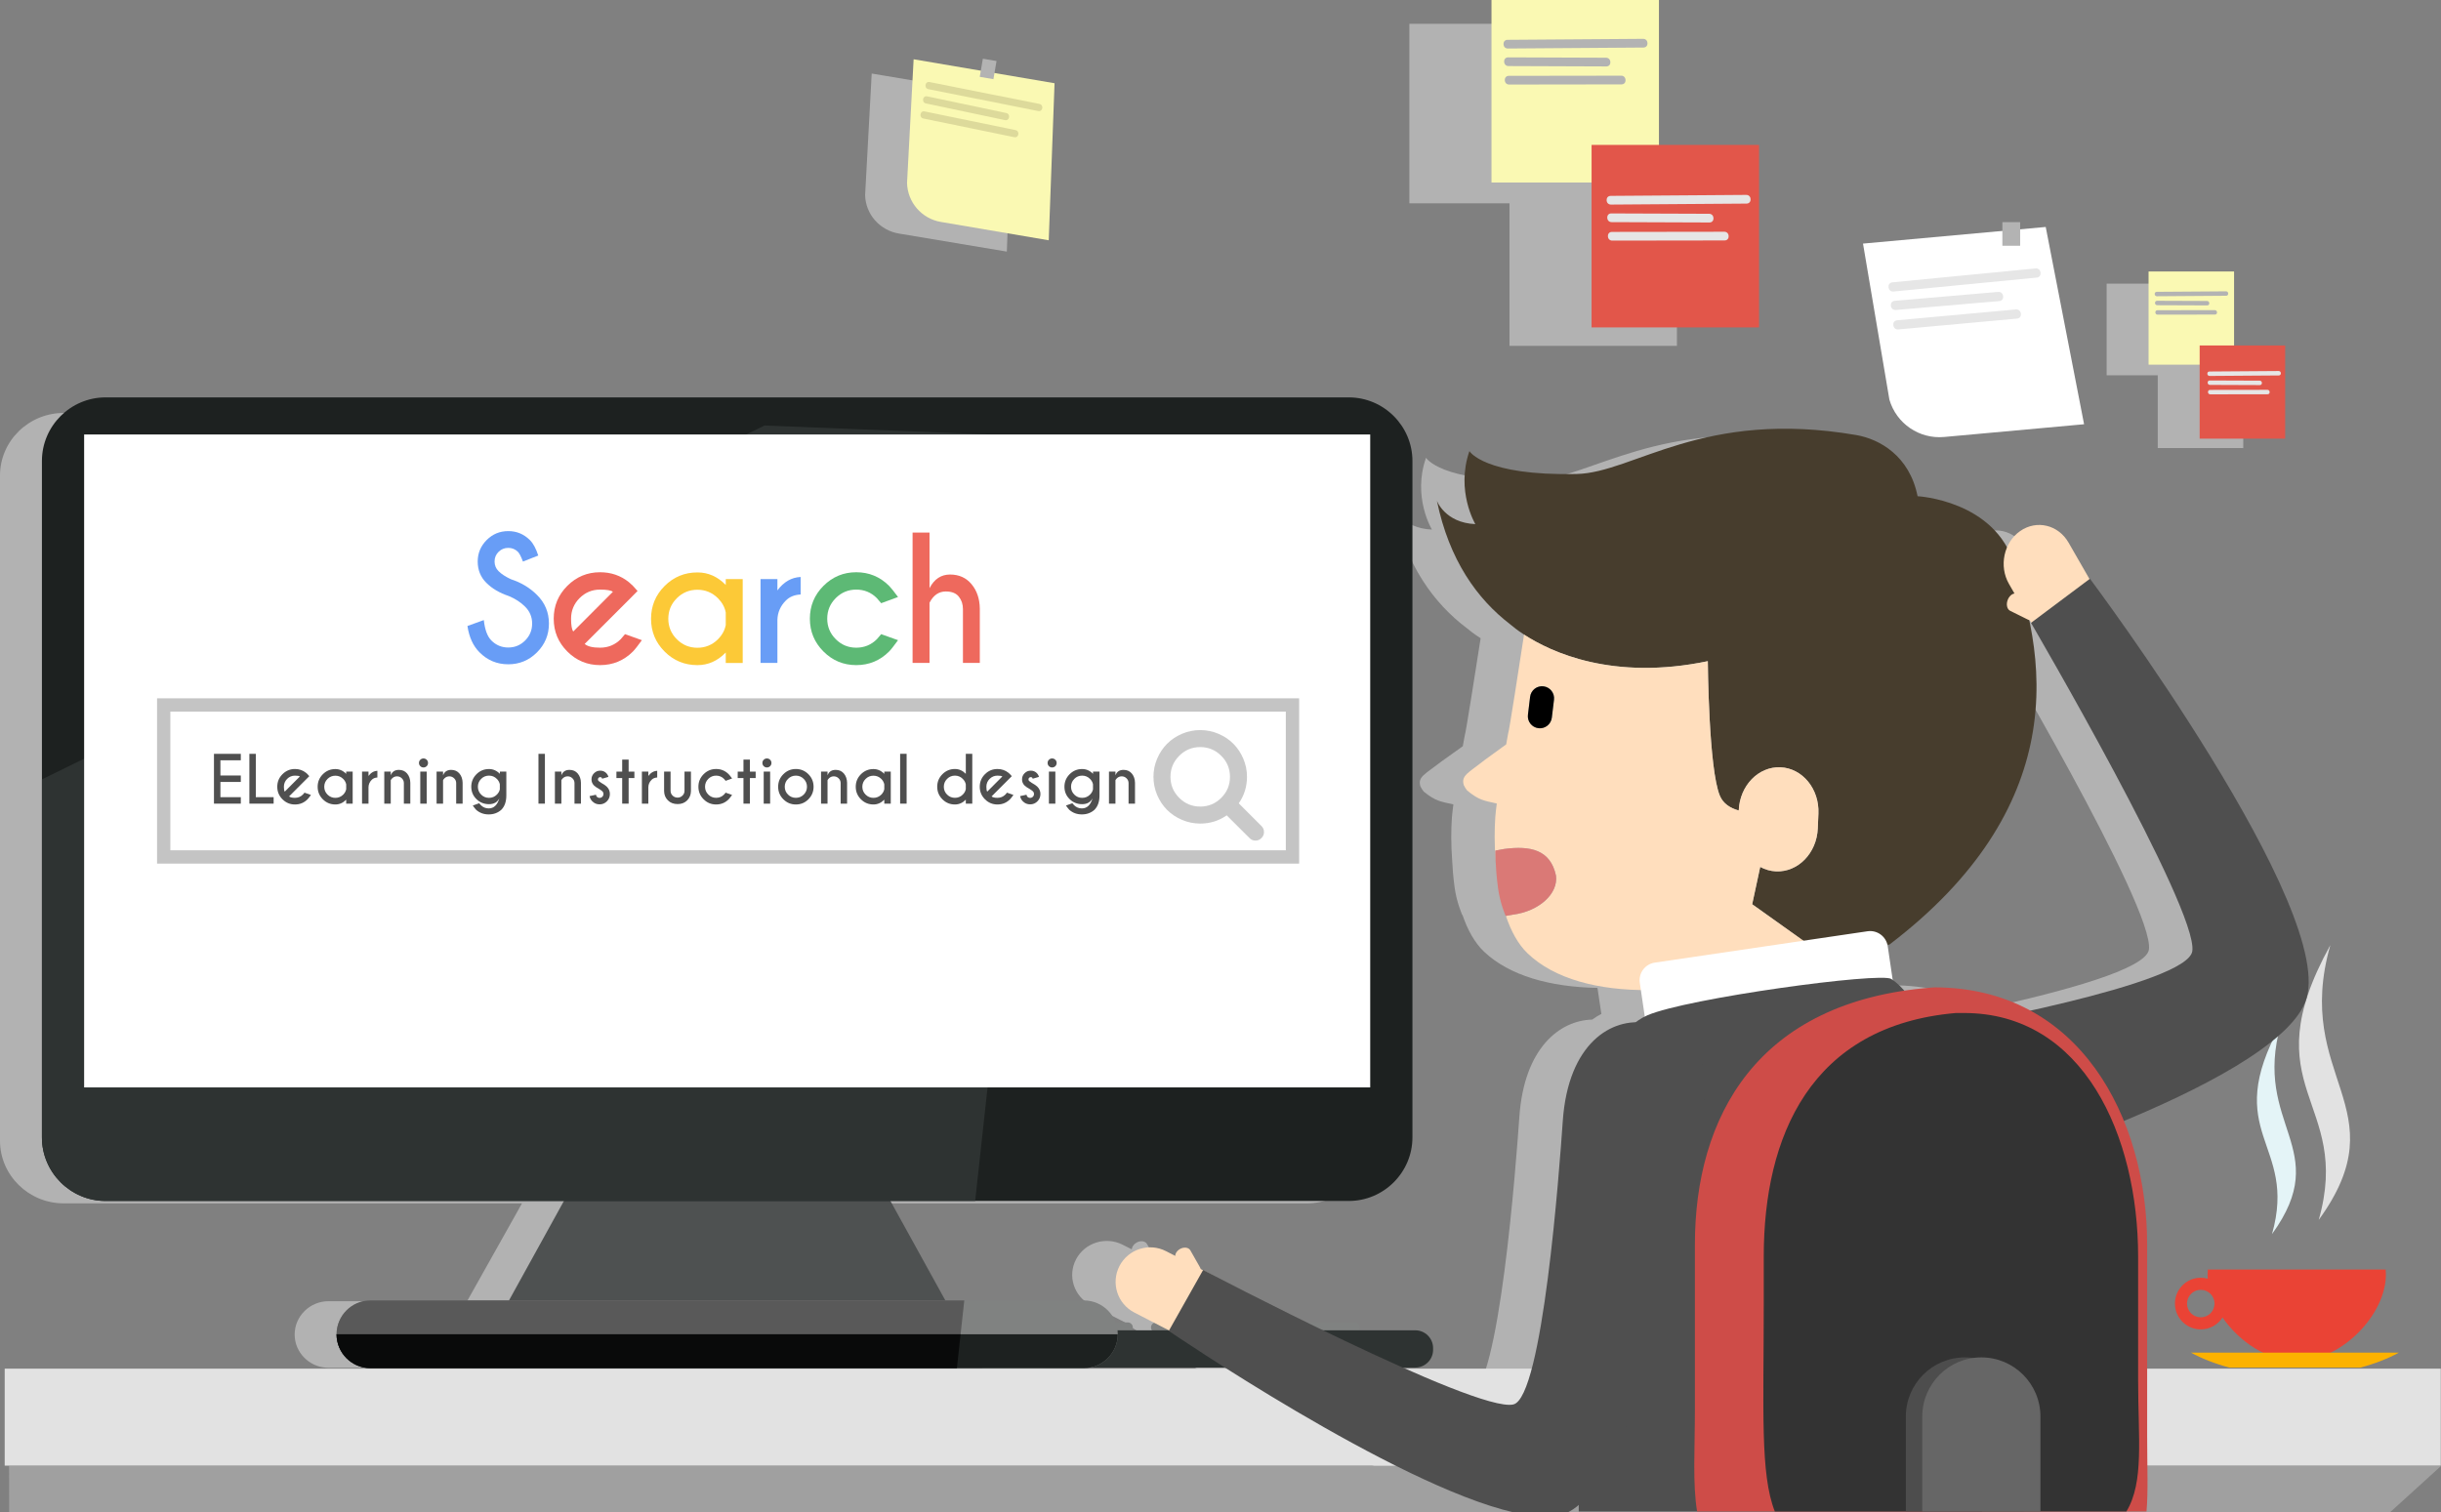 <?xml version="1.0" encoding="utf-8"?>
<!-- Generator: Adobe Illustrator 17.0.0, SVG Export Plug-In . SVG Version: 6.00 Build 0)  -->
<!DOCTYPE svg PUBLIC "-//W3C//DTD SVG 1.1//EN" "http://www.w3.org/Graphics/SVG/1.1/DTD/svg11.dtd">
<svg version="1.1" xmlns="http://www.w3.org/2000/svg" xmlns:xlink="http://www.w3.org/1999/xlink" x="0px" y="0px" width="550px"
	 height="340.863px" viewBox="0 0 550 340.863" enable-background="new 0 0 550 340.863" xml:space="preserve">
<rect x="0" y="0" width="550" height="340.863" fill="#808080" stroke="none"/>
<g id="Background">
</g>
<g id="Objects">
	<g>
		<polygon fill="#B2B2B2" points="493.93,80.331 493.93,63.929 474.664,63.929 474.664,84.586 486.178,84.586 486.178,100.988 
			505.443,100.988 505.443,80.331 		"/>
		<path fill="#B2B2B2" d="M461.023,131.54l-4.725-8.087c-2.307-3.947-7.181-5.095-10.887-2.565
			c-1.337,0.913-2.338,2.182-2.965,3.614c-5.979-10.601-20.159-11.329-20.159-11.329c-1.818-8.956-8.578-12.675-13.836-13.561
			c-34.54-5.822-50.139,8.36-62.971,8.635c-20.906,0.448-24.172-5.072-24.172-5.072c-3.123,8.86,1.332,16.184,1.332,16.184
			c-6.842-0.286-8.66-5.17-8.66-5.17c2.766,13.164,9.077,21.774,16.52,27.39c0.553,0.469,1.59,1.292,3.113,2.27
			c-0.855,5.496-3.397,21.755-3.585,21.941c0,0-0.172,0.935-0.432,2.394l-4.795,3.427c-3.806,2.967-5.373,3.436-4.772,5.598
			c0.043,0.157,0.63,1.09,0.757,1.194c2.691,2.188,3.773,2.243,6.687,2.894c-0.158,1.186-0.277,2.227-0.334,3.008
			c-0.185,2.548-0.22,5.976,0.065,9.662c0.063,1.466,0.211,3.572,0.551,6.081c0.454,3.358,1.718,6.177,1.718,6.177l0.054-0.009
			c1.129,3.314,2.712,6.257,4.894,8.311c5.69,5.356,14.8,7.939,25.515,8.128l0.88,5.869c-0.718,0.355-1.402,0.784-2.054,1.275
			c-7.359,0.182-15.334,6.424-16.419,21.874c-0.744,10.587-4.515,61.297-11.136,62.846c-8.414,1.969-69.901-29.81-69.901-29.81
			l-0.033,0.057l-0.543-0.276c-0.022-0.123-0.057-0.243-0.121-0.354l-2.176-3.765c-0.391-0.676-1.441-0.815-2.346-0.311
			c-0.655,0.366-1.048,0.968-1.07,1.529l-2.06-1.046c-3.822-1.94-8.523-0.469-10.501,3.286c-1.977,3.754-0.482,8.369,3.34,10.31
			l7.83,3.974l-0.059,0.104c0,0,73.172,49.171,90.33,40.005c0.685-0.366,1.364-0.841,2.037-1.411v1.435h26.671h2.713v0.001h14.8
			h46.715h32.506h4.526c0.398-4.393,0.148-9.879,0.148-16.712v-42.43c0-9.44-1.719-18.952-5.227-27.431
			c18.783-7.686,37.135-17.328,40.836-26.318c8.052-19.556-48.499-93.892-48.499-93.892L461.023,131.54z M484.187,214.025
			c-0.63,4.362-19.214,9.416-36.469,13.196c-6.112-3.275-13.32-5.163-21.663-5.163l-0.517,0.041
			c-2.158,0.162-4.234,0.396-6.241,0.691c-0.833-0.944-1.705-1.743-2.619-2.384l-1.118-7.46c-0.018-0.119-0.043-0.234-0.071-0.349
			l0.435-0.01c10.134-7.588,17.351-15.289,22.411-22.827c5.306-7.905,8.237-15.631,9.651-22.866
			c1.945-9.96,1.019-18.987-0.532-26.257c0.039,0.008,0.078,0.012,0.117,0.015l0.324,0.555l-0.056,0.041
			C447.839,141.249,485.535,204.694,484.187,214.025z"/>
		<path fill="#B2B2B2" d="M294.468,93.072H14.333C6.449,93.072,0,99.416,0,107.17v70.58v79.368c0,7.753,6.449,14.098,14.333,14.098
			h103.282l-12.378,22.056H74.017c-4.195,0-7.627,3.376-7.627,7.502c0,3.997,3.221,7.291,7.236,7.492
			c0.13,0.006,0.26,0.01,0.391,0.01h22.799h109.344h5.824h22.799c4.195,0,7.627-3.376,7.627-7.502h0
			c0-4.126-3.432-7.502-7.627-7.502h-26.956h-4.264l-12.378-22.056h19.091h84.192c7.883,0,14.333-6.344,14.333-14.098V107.17
			C308.8,99.416,302.351,93.072,294.468,93.072z"/>
		<g>
			<path fill-rule="evenodd" clip-rule="evenodd" fill="#EA4335" d="M495.872,290.703L495.872,290.703
				c-1.711,0-3.098,1.386-3.098,3.097c0,1.712,1.387,3.099,3.098,3.099l0,0v2.723l0,0c-3.215,0-5.821-2.607-5.821-5.822
				c0-3.215,2.606-5.821,5.821-5.821l0,0V290.703z M537.527,286.137c0.918,9.156-9.416,20.612-20.033,20.612
				c-6.531,0-12.956-4.337-16.72-9.807c-1.035,1.612-2.843,2.681-4.903,2.681V296.9c1.712,0,3.098-1.388,3.098-3.099
				c0-1.711-1.386-3.097-3.098-3.097v-2.723c0.543,0,1.069,0.075,1.567,0.215c-0.05-0.695-0.044-1.383,0.023-2.058H537.527z"/>
			<path fill-rule="evenodd" clip-rule="evenodd" fill="#FCB200" d="M493.656,304.861c2.493,1.359,5.419,2.502,8.662,3.368h29.529
				c3.244-0.866,6.169-2.009,8.662-3.368H493.656z"/>
			<path fill-rule="evenodd" clip-rule="evenodd" fill="#E2E2E2" d="M522.449,274.951c7.681-27.09-15.415-29.29,2.614-61.939
				C516.516,243.049,540.826,249.604,522.449,274.951z"/>
			<path fill-rule="evenodd" clip-rule="evenodd" fill="#E4F4F7" d="M511.923,278.145c5.867-20.69-11.774-22.371,1.996-47.307
				C507.391,253.779,525.958,258.786,511.923,278.145z"/>
		</g>
		<polygon fill-rule="evenodd" clip-rule="evenodd" fill="#A0A0A0" points="550,330.415 2.043,330.415 2.061,340.791 
			538.577,340.791 		"/>
		<rect x="1.059" y="308.47" fill-rule="evenodd" clip-rule="evenodd" fill="#E2E2E2" width="548.887" height="21.859"/>
		<g>
			<path fill="#B2B2B2" d="M215.03,17.001l-3.078-0.515l-0.452,2.615l-15.091-2.526l-1.483,27.399
				c0.101,4.308,3.292,7.94,7.611,8.663l24.318,4.07l1.309-34.817l-13.587-2.274L215.03,17.001z"/>
			<g>
				<path fill="#FAF9B3" d="M236.3,54.157l-24.318-4.138c-4.318-0.735-7.51-4.428-7.611-8.807l1.483-27.855l31.755,5.404
					L236.3,54.157z"/>
				<g>
					<g>
						<path fill="#FAF9B3" d="M209.034,19.993c7.17,1.22,14.34,2.44,21.51,3.66c1.892,0.322,2.702-2.569,0.798-2.893
							c-7.17-1.22-14.34-2.44-21.51-3.66C207.939,16.778,207.129,19.669,209.034,19.993L209.034,19.993z"/>
					</g>
				</g>
				<g>
					<path fill="#DDDA9B" d="M234.21,23.428c-8.256-1.646-16.512-3.292-24.768-4.938c-1.027-0.205-1.297,1.396-0.272,1.6
						c8.256,1.646,16.512,3.292,24.768,4.938C234.965,25.232,235.235,23.632,234.21,23.428z"/>
					<path fill="#DDDA9B" d="M208.621,23.315c5.945,1.253,11.89,2.505,17.835,3.758c1.025,0.216,1.294-1.385,0.272-1.6
						c-5.945-1.253-11.89-2.505-17.835-3.758C207.868,21.499,207.6,23.099,208.621,23.315z"/>
					<path fill="#DDDA9B" d="M228.817,29.322c-6.834-1.404-13.668-2.808-20.502-4.212c-1.026-0.211-1.295,1.39-0.272,1.6
						c6.834,1.404,13.668,2.808,20.502,4.212C229.571,31.132,229.84,29.532,228.817,29.322z"/>
				</g>
				
					<rect x="220.515" y="14.011" transform="matrix(0.168 -0.986 0.986 0.168 169.897 232.394)" fill="#B3B3B3" width="4.147" height="3.122"/>
			</g>
		</g>
		<g>
			<rect x="484.109" y="61.189" fill="#FAF9B3" width="19.265" height="21.002"/>
			<rect x="495.623" y="77.864" fill="#E2564A" width="19.265" height="21.002"/>
		</g>
		<g>
			<g>
				<path fill="#FFFFFF" d="M469.58,95.617l-31.527,2.871c-5.598,0.51-10.773-3.021-12.339-8.42l-5.946-35.166l41.168-3.749
					L469.58,95.617z"/>
			</g>
			<g>
				<path fill="#E6E6E6" d="M458.647,60.498c-10.753,1.046-21.506,2.091-32.259,3.137c-1.338,0.13-1.074,2.196,0.26,2.067
					c10.753-1.046,21.506-2.091,32.259-3.137C460.245,62.434,459.982,60.368,458.647,60.498z"/>
				<path fill="#E6E6E6" d="M427.172,69.866c7.768-0.67,15.536-1.34,23.304-2.01c1.34-0.116,1.075-2.182-0.26-2.066
					c-7.768,0.67-15.536,1.34-23.304,2.01C425.572,67.915,425.837,69.981,427.172,69.866z"/>
				<path fill="#E6E6E6" d="M454.212,69.741c-8.916,0.814-17.832,1.629-26.748,2.444c-1.339,0.122-1.075,2.188,0.26,2.066
					c8.916-0.815,17.832-1.629,26.749-2.444C455.811,71.685,455.547,69.619,454.212,69.741z"/>
			</g>
			<rect x="451.169" y="50.067" fill="#B3B3B3" width="4.006" height="5.323"/>
		</g>
		<g>
			<path fill="#B3B3B3" d="M501.555,65.658c-5.2,0.037-10.399,0.075-15.599,0.112c-0.647,0.005-0.61,1.006,0.036,1.002
				c5.2-0.037,10.399-0.075,15.599-0.112C502.238,66.656,502.201,65.654,501.555,65.658z"/>
			<path fill="#B3B3B3" d="M486.064,68.792c3.753,0.014,7.505,0.028,11.258,0.042c0.647,0.002,0.609-0.999-0.035-1.002
				c-3.753-0.014-7.505-0.028-11.258-0.042C485.381,67.787,485.419,68.789,486.064,68.792z"/>
			<path fill="#B3B3B3" d="M499.031,69.898c-4.309,0.006-8.618,0.012-12.927,0.018c-0.647,0.001-0.609,1.003,0.035,1.002
				c4.309-0.006,8.618-0.012,12.927-0.018C499.713,70.899,499.676,69.897,499.031,69.898z"/>
		</g>
		<g>
			<path fill="#E6E6E6" d="M513.417,83.618c-5.2,0.037-10.399,0.075-15.599,0.112c-0.647,0.005-0.61,1.006,0.036,1.002
				c5.2-0.037,10.399-0.075,15.599-0.112C514.099,84.615,514.062,83.613,513.417,83.618z"/>
			<path fill="#E6E6E6" d="M497.925,86.751c3.753,0.014,7.505,0.028,11.258,0.042c0.647,0.002,0.609-0.999-0.035-1.002
				c-3.753-0.014-7.505-0.028-11.258-0.042C497.243,85.747,497.281,86.749,497.925,86.751z"/>
			<path fill="#E6E6E6" d="M510.892,87.858c-4.309,0.006-8.618,0.012-12.927,0.018c-0.647,0.001-0.609,1.003,0.035,1.002
				c4.309-0.006,8.618-0.012,12.927-0.018C511.575,88.858,511.537,87.857,510.892,87.858z"/>
		</g>
		<polygon fill="#B2B2B2" points="355.293,37.49 355.293,5.365 317.56,5.365 317.56,45.825 340.112,45.825 340.112,77.95 
			377.844,77.95 377.844,37.49 		"/>
		<g>
			<rect x="336.06" y="0" fill="#FAF9B3" width="37.733" height="41.134"/>
			<rect x="358.611" y="32.66" fill="#E2564A" width="37.733" height="41.134"/>
		</g>
		<g>
			<path fill="#B3B3B3" d="M370.229,8.753c-10.184,0.073-20.368,0.147-30.552,0.22c-1.267,0.009-1.194,1.971,0.07,1.962
				c10.184-0.073,20.368-0.147,30.552-0.22C371.566,10.706,371.493,8.744,370.229,8.753z"/>
			<path fill="#B3B3B3" d="M339.887,14.89c7.35,0.027,14.699,0.054,22.049,0.081c1.268,0.005,1.193-1.957-0.07-1.962
				c-7.35-0.027-14.699-0.054-22.049-0.081C338.55,12.923,338.625,14.885,339.887,14.89z"/>
			<path fill="#B3B3B3" d="M365.285,17.057c-8.44,0.011-16.879,0.023-25.319,0.035c-1.267,0.002-1.194,1.964,0.07,1.962
				c8.44-0.012,16.879-0.023,25.319-0.035C366.622,19.017,366.548,17.055,365.285,17.057z"/>
		</g>
		<g>
			<path fill="#E6E6E6" d="M393.461,43.928c-10.184,0.073-20.368,0.147-30.552,0.22c-1.267,0.009-1.194,1.971,0.07,1.962
				c10.184-0.073,20.368-0.147,30.552-0.22C394.798,45.881,394.725,43.919,393.461,43.928z"/>
			<path fill="#E6E6E6" d="M363.12,50.065c7.35,0.027,14.699,0.054,22.049,0.081c1.268,0.005,1.193-1.957-0.07-1.962
				c-7.35-0.027-14.699-0.054-22.049-0.081C361.783,48.098,361.857,50.06,363.12,50.065z"/>
			<path fill="#E6E6E6" d="M388.517,52.232c-8.44,0.011-16.879,0.023-25.319,0.035c-1.267,0.002-1.194,1.964,0.07,1.962
				c8.44-0.012,16.879-0.023,25.319-0.035C389.854,54.193,389.78,52.231,388.517,52.232z"/>
		</g>
		<path fill-rule="evenodd" clip-rule="evenodd" fill="#2E3332" d="M436.262,301.477c7.404-2.966,12.361-4.01,14.005-4.01h12.133
			c1.645,0,2.978,1.795,2.978,4.01v5.246c0,2.214-1.333,4.01-2.978,4.01h-35.19c-1.645,0-2.978-1.795-2.978-4.01L436.262,301.477z"
			/>
		<g>
			<g>
				<path fill-rule="evenodd" clip-rule="evenodd" fill="#808281" d="M204.118,299.18c0,0.623-0.505,1.128-1.128,1.128h-10.692
					c-0.623,0-1.128-0.505-1.128-1.128l0,0c0-0.623,0.505-1.128,1.128-1.128h10.692C203.614,298.053,204.118,298.558,204.118,299.18
					L204.118,299.18z"/>
				<path fill-rule="evenodd" clip-rule="evenodd" fill="#808281" d="M221.161,299.18c0,0.623-0.505,1.128-1.128,1.128h-10.692
					c-0.623,0-1.128-0.505-1.128-1.128l0,0c0-0.623,0.505-1.128,1.128-1.128h10.692C220.656,298.053,221.161,298.558,221.161,299.18
					L221.161,299.18z"/>
				<path fill-rule="evenodd" clip-rule="evenodd" fill="#808281" d="M238.203,299.18c0,0.623-0.505,1.128-1.128,1.128h-10.692
					c-0.623,0-1.128-0.505-1.128-1.128l0,0c0-0.623,0.505-1.128,1.128-1.128h10.692C237.698,298.053,238.203,298.558,238.203,299.18
					L238.203,299.18z"/>
				<path fill-rule="evenodd" clip-rule="evenodd" fill="#808281" d="M255.245,299.18c0,0.623-0.505,1.128-1.128,1.128h-10.692
					c-0.623,0-1.128-0.505-1.128-1.128l0,0c0-0.623,0.505-1.128,1.128-1.128h10.692C254.741,298.053,255.245,298.558,255.245,299.18
					L255.245,299.18z"/>
				<path fill-rule="evenodd" clip-rule="evenodd" fill="#808281" d="M272.288,299.18c0,0.623-0.505,1.128-1.128,1.128h-10.692
					c-0.623,0-1.128-0.505-1.128-1.128l0,0c0-0.623,0.505-1.128,1.128-1.128h10.692C271.783,298.053,272.288,298.558,272.288,299.18
					L272.288,299.18z"/>
				<path fill-rule="evenodd" clip-rule="evenodd" fill="#808281" d="M289.33,299.18c0,0.623-0.505,1.128-1.128,1.128H277.51
					c-0.623,0-1.128-0.505-1.128-1.128l0,0c0-0.623,0.505-1.128,1.128-1.128h10.692C288.825,298.053,289.33,298.558,289.33,299.18
					L289.33,299.18z"/>
				<path fill-rule="evenodd" clip-rule="evenodd" fill="#808281" d="M306.372,299.18c0,0.623-0.505,1.128-1.128,1.128h-10.692
					c-0.623,0-1.128-0.505-1.128-1.128l0,0c0-0.623,0.505-1.128,1.128-1.128h10.692C305.868,298.053,306.372,298.558,306.372,299.18
					L306.372,299.18z"/>
			</g>
			<path fill-rule="evenodd" clip-rule="evenodd" fill="#2E3332" d="M322.902,304.219c0,2.214-1.795,4.01-4.01,4.01h-128.64
				c-2.214,0-4.01-1.795-4.01-4.01v-0.38c0-2.214,1.795-4.01,4.01-4.01h128.64c2.214,0,4.01,1.795,4.01,4.01V304.219z"/>
		</g>
		<g>
			<g>
				<path fill="#473D2D" d="M453.881,127.316c-4.317-14.568-21.815-15.479-21.815-15.479c-1.818-9.105-8.579-12.886-13.836-13.787
					c-34.54-5.919-50.139,8.499-62.971,8.779c-20.906,0.455-24.172-5.157-24.172-5.157c-3.123,9.007,1.332,16.454,1.332,16.454
					c-6.842-0.291-8.66-5.256-8.66-5.256c2.766,13.383,9.077,22.137,16.52,27.847c0.553,0.477,1.59,1.314,3.113,2.308
					c6.111,3.987,19.999,10.462,41.408,5.992c0,0,0.173,24.35,2.726,30.351c0.741,1.742,2.285,2.766,4.246,3.303l0.003-0.065
					c0.235-5.552,4.442-9.882,9.398-9.672c4.955,0.21,8.783,4.882,8.548,10.434l-0.142,3.351c-0.235,5.552-4.443,9.882-9.399,9.672
					c-1.284-0.055-2.492-0.411-3.573-1.002l-1.809,8.412l13.358,9.523l16.638-0.396l0.908-0.022
					c10.134-7.715,17.351-15.543,22.411-23.208c5.306-8.036,8.237-15.891,9.651-23.247
					C461.048,149.363,456.152,134.977,453.881,127.316z"/>
				<path fill="#FFDEBD" d="M394.799,203.801l1.809-8.412c1.082,0.591,2.289,0.948,3.573,1.002c4.956,0.21,9.164-4.12,9.399-9.672
					l0.142-3.351c0.235-5.552-3.593-10.223-8.548-10.434c-4.956-0.21-9.164,4.12-9.398,9.672l-0.003,0.065
					c-1.961-0.537-3.506-1.562-4.246-3.303c-2.554-6.001-2.726-30.351-2.726-30.351c-21.409,4.469-35.297-2.005-41.408-5.992
					c-0.855,5.587-3.397,22.117-3.586,22.307c0,0-0.172,0.95-0.431,2.434l-4.795,3.484c-3.806,3.016-5.373,3.493-4.772,5.691
					c0.043,0.16,0.63,1.109,0.757,1.214c2.691,2.224,3.773,2.28,6.687,2.942c-0.158,1.206-0.277,2.264-0.334,3.058
					c-0.185,2.591-0.22,6.076,0.065,9.823c-0.061-1.436-0.044-2.268-0.044-2.268l2.012-0.371c5.904-0.764,10.4,0.172,11.645,6.025
					c0.527,4.09-3.83,8.028-9.734,8.792l-1.556,0.274c1.129,3.369,2.712,6.361,4.894,8.45c6.024,5.765,15.882,8.371,27.42,8.274
					v7.054l37.267-2.276v-4.552h15.907v-10.449l-16.638,0.396L394.799,203.801z M350.144,157.709l-0.49,4.046
					c-0.18,1.49-1.532,2.551-3.019,2.37c-1.487-0.182-2.546-1.535-2.366-3.025l0.49-4.046c0.18-1.49,1.532-2.551,3.018-2.37
					C349.265,154.865,350.325,156.219,350.144,157.709z"/>
				<path fill="#DA7976" d="M350.596,197.363c-1.245-5.853-5.741-6.789-11.645-6.025l-2.012,0.371c0,0-0.017,0.832,0.044,2.268
					c0.063,1.491,0.211,3.631,0.551,6.182c0.454,3.414,1.718,6.28,1.718,6.28l0.054-0.01l1.556-0.274
					C346.767,205.391,351.124,201.453,350.596,197.363z"/>
				<path d="M347.778,154.685c-1.487-0.18-2.838,0.881-3.018,2.37l-0.49,4.046c-0.181,1.49,0.878,2.843,2.366,3.025
					c1.487,0.181,2.839-0.881,3.019-2.37l0.49-4.046C350.325,156.219,349.265,154.865,347.778,154.685z"/>
			</g>
			<g>
				<g>
					<path fill-rule="evenodd" clip-rule="evenodd" fill="#FFDEBD" d="M458.477,141.734c2.306,4.013,7.181,5.18,10.887,2.607l0,0
						c3.706-2.573,4.841-7.912,2.534-11.925l-5.821-10.128c-2.307-4.013-7.181-5.18-10.887-2.608l0,0
						c-3.707,2.573-4.841,7.912-2.535,11.925L458.477,141.734z"/>
					<path fill-rule="evenodd" clip-rule="evenodd" fill="#FFDEBD" d="M452.41,135.109c-0.446,1.051-0.218,2.194,0.509,2.555
						l4.053,2.008c0.728,0.36,1.68-0.199,2.126-1.249l0,0c0.446-1.05,0.219-2.194-0.509-2.554l-4.052-2.008
						C453.809,133.5,452.858,134.06,452.41,135.109L452.41,135.109z"/>
				</g>
				<path fill-rule="evenodd" clip-rule="evenodd" fill="#4F4F4F" d="M409.349,256.462c-2.057-8.63,3.079-20.102,20.798-23.248
					c10.842-1.926,62.759-11.38,63.82-18.844c1.348-9.486-36.348-73.988-36.348-73.988l13.285-9.947
					c0,0,56.551,75.575,48.499,95.456c-7.714,19.048-79.063,40.978-85.325,41.773C426.981,268.565,413.792,275.105,409.349,256.462z
					"/>
			</g>
			<path fill-rule="evenodd" clip-rule="evenodd" fill="#FFFFFF" d="M371.027,232.034c0.323,2.191,2.361,3.705,4.552,3.382
				l47.931-7.068c2.191-0.323,3.705-2.361,3.382-4.552l-1.552-10.523c-0.323-2.191-2.361-3.705-4.552-3.382l-47.931,7.068
				c-2.191,0.323-3.705,2.361-3.382,4.552L371.027,232.034z"/>
			<path fill-rule="evenodd" clip-rule="evenodd" fill="#4F4F4F" d="M426.158,220.646c-2.421-1.616-46.131,4.336-54.992,8.195
				c-11.076,4.824-14.484,27.359-14.484,27.359s-0.968,25.452-0.968,28.184v56.276h29.385v0.001h61.516
				C446.678,333.423,447.171,234.68,426.158,220.646z"/>
			<g>
				<g>
					<path fill-rule="evenodd" clip-rule="evenodd" fill="#CE4C48" d="M483.794,323.671v-43.137c0-28.666-15.31-57.998-47.96-57.998
						l-0.517,0.042c-39.575,3.023-53.427,29.29-53.427,57.956v37.057c0,9.063-0.535,16.766,0.495,23.069h2.713v0.001h98.548
						C484.044,336.195,483.794,330.618,483.794,323.671z"/>
					<path fill-rule="evenodd" clip-rule="evenodd" fill="#333333" d="M479.12,340.661c4.021-6.648,2.637-16.467,2.637-29.556
						v-27.928c0-27.043-12.221-54.865-39.246-54.865h-1.821c-32.759,2.853-43.285,27.822-43.285,54.865v10.461
						c0,24.255-0.83,38.59,2.494,47.024H479.12z"/>
				</g>
				<g>
					<path fill-rule="evenodd" clip-rule="evenodd" fill="#4D4D4D" d="M456.05,340.591v-21.346c0-7.349-5.962-13.309-13.315-13.309
						c-7.352,0-13.312,5.96-13.312,13.309v21.346H456.05z"/>
					<path fill-rule="evenodd" clip-rule="evenodd" fill="#666666" d="M459.747,340.66v-21.389c0-7.364-5.96-13.336-13.31-13.336
						c-7.354,0-13.316,5.972-13.316,13.336v21.389H459.747z"/>
				</g>
			</g>
			<g>
				<g>
					<path fill-rule="evenodd" clip-rule="evenodd" fill="#FFDEBD" d="M272.383,286.974c3.822,1.972,5.317,6.665,3.34,10.481l0,0
						c-1.978,3.817-6.679,5.312-10.5,3.34l-9.646-4.977c-3.822-1.973-5.317-6.665-3.34-10.482l0,0
						c1.978-3.817,6.679-5.312,10.501-3.34L272.383,286.974z"/>
					<path fill-rule="evenodd" clip-rule="evenodd" fill="#FFDEBD" d="M265.867,281.505c0.905-0.513,1.955-0.371,2.345,0.316
						l2.176,3.827c0.391,0.687-0.026,1.66-0.93,2.173l0,0c-0.904,0.513-1.954,0.372-2.345-0.316l-2.177-3.827
						C264.546,282.991,264.963,282.019,265.867,281.505L265.867,281.505z"/>
				</g>
				<path fill-rule="evenodd" clip-rule="evenodd" fill="#4F4F4F" d="M353.219,340.863c0.156-0.072,0.309-0.147,0.458-0.227
					c16.438-8.927,29.664-80.42,29.808-86.613c0.164-7.019,4.847-20.413-12.337-23.429c-7.955-1.396-17.81,4.461-19.025,22.05
					c-0.744,10.763-4.515,62.318-11.136,63.893c-8.414,2.002-69.901-30.306-69.901-30.306l-7.739,13.733
					c0,0,50.845,34.736,77.705,40.899H353.219z"/>
			</g>
		</g>
		<g>
			<polygon fill-rule="evenodd" clip-rule="evenodd" fill="#4E5151" points="193.566,257.88 134.124,257.88 106.261,308.355 
				221.429,308.355 			"/>
			<path fill-rule="evenodd" clip-rule="evenodd" fill="#1D2120" d="M303.913,89.566H23.778c-7.883,0-14.333,6.45-14.333,14.333
				v152.446c0,7.883,6.449,14.333,14.333,14.333h280.135c7.883,0,14.333-6.45,14.333-14.333V103.899
				C318.246,96.016,311.796,89.566,303.913,89.566z"/>
			<path fill-rule="evenodd" clip-rule="evenodd" fill="#808281" d="M26.849,259.872c-1.025,0-1.862-0.836-1.862-1.861
				s0.836-1.862,1.862-1.862c1.025,0,1.861,0.836,1.861,1.862S27.874,259.872,26.849,259.872z"/>
			<path fill-rule="evenodd" clip-rule="evenodd" fill="#808281" d="M34.116,259.872c-1.025,0-1.862-0.836-1.862-1.861
				s0.836-1.862,1.862-1.862c1.025,0,1.862,0.836,1.862,1.862S35.141,259.872,34.116,259.872z"/>
			<path fill-rule="evenodd" clip-rule="evenodd" fill="#808281" d="M41.383,259.872c-1.025,0-1.861-0.836-1.861-1.861
				s0.836-1.862,1.861-1.862c1.025,0,1.861,0.836,1.861,1.862S42.408,259.872,41.383,259.872z"/>
			<path fill-rule="evenodd" clip-rule="evenodd" fill="#808281" d="M244.228,293.101H83.462c-4.195,0-7.627,3.432-7.627,7.627l0,0
				c0,4.195,3.432,7.627,7.627,7.627h160.766c4.195,0,7.627-3.432,7.627-7.627l0,0C251.855,296.533,248.423,293.101,244.228,293.101
				z"/>
			<path fill-rule="evenodd" clip-rule="evenodd" fill="#595959" d="M217.272,293.101H83.462c-4.195,0-7.627,3.432-7.627,7.627l0,0
				c0,4.195,3.432,7.627,7.627,7.627h132.143L217.272,293.101z"/>
		</g>
		<path fill-rule="evenodd" clip-rule="evenodd" fill="#2E3332" d="M9.445,175.655v80.69c0,7.883,6.449,14.333,14.333,14.333
			h195.944l14.973-137.072l-11.444-35.679l-51.001-2.024L9.445,175.655z"/>
		<path fill-rule="evenodd" clip-rule="evenodd" fill="#1D2120" d="M75.836,300.727c0,4.195,3.431,7.627,7.627,7.627h160.766
			c4.195,0,7.627-3.432,7.627-7.627H75.836z"/>
		<g>
			<path fill-rule="evenodd" clip-rule="evenodd" fill="#545657" d="M246.823,269.486"/>
			<path fill-rule="evenodd" clip-rule="evenodd" fill="#545657" d="M246.823,267.214"/>
		</g>
		<polygon fill-rule="evenodd" clip-rule="evenodd" fill="#FFFFFF" points="223.251,97.926 168.117,97.926 18.957,97.926 
			18.957,165.795 18.957,245.084 308.733,245.084 308.733,97.926 		"/>
		<path fill-rule="evenodd" clip-rule="evenodd" fill="#090A0A" d="M75.836,300.727c0,4.195,3.431,7.627,7.627,7.627h132.143
			l0.833-7.627H75.836z"/>
		
			<rect x="36.885" y="158.889" fill="none" stroke="#C4C4C4" stroke-width="3" stroke-miterlimit="10" width="254.333" height="34.254"/>
		<g opacity="0.8">
			<path fill="#4285F4" d="M114.632,134.336c-2.081-0.697-3.767-1.692-5.059-2.984c-1.292-1.291-1.937-2.892-1.937-4.801
				c0-1.873,0.67-3.482,2.011-4.829c1.34-1.347,2.965-2.02,4.875-2.02c1.885,0,3.501,0.667,4.847,2.001
				c0.759,0.734,1.395,1.904,1.91,3.507l-3.452,1.359c-0.416-1.126-0.796-1.86-1.138-2.203c-0.6-0.588-1.322-0.881-2.167-0.881
				c-0.857,0-1.585,0.297-2.185,0.89c-0.6,0.594-0.9,1.319-0.9,2.175c0,0.857,0.3,1.585,0.9,2.185
				c0.673,0.661,1.603,1.267,2.791,1.818c2.301,0.747,4.253,1.922,5.857,3.525c1.799,1.775,2.699,3.929,2.699,6.463
				c0,2.534-0.897,4.698-2.69,6.49c-1.793,1.793-3.951,2.69-6.472,2.69c-2.534,0-4.694-0.9-6.481-2.699
				c-1.432-1.432-2.338-3.409-2.718-5.931l3.69-1.34c0.232,2.167,0.802,3.703,1.708,4.609c1.053,1.053,2.32,1.579,3.801,1.579
				c1.481,0,2.748-0.526,3.801-1.579c1.053-1.053,1.579-2.326,1.579-3.819c0-1.481-0.527-2.748-1.579-3.801
				C117.319,135.738,116.089,134.936,114.632,134.336z"/>
			<path fill="#EA4335" d="M131.74,145.132c0.636,0.563,1.793,0.845,3.47,0.845c1.812,0,3.36-0.637,4.645-1.91
				c0.159-0.172,0.483-0.551,0.973-1.138l3.8,1.359c-0.93,1.285-1.603,2.136-2.019,2.552c-2.044,2.044-4.511,3.066-7.4,3.066
				c-2.876,0-5.337-1.022-7.381-3.066c-2.044-2.044-3.066-4.51-3.066-7.399c0-2.889,1.022-5.355,3.066-7.399
				c2.044-2.044,4.505-3.066,7.381-3.066c2.472,0,4.639,0.747,6.5,2.24c0.306,0.257,0.606,0.533,0.9,0.826
				c0.122,0.123,0.471,0.508,1.047,1.157l-1.91,1.928L131.74,145.132z M138.093,133.381c-0.429-0.33-1.389-0.496-2.883-0.496
				c-1.799,0-3.339,0.64-4.618,1.919c-1.279,1.279-1.919,2.825-1.919,4.636c0,1.481,0.165,2.442,0.496,2.883L138.093,133.381z"/>
			<path fill="#FBBC05" d="M163.527,131.839v-1.322h3.819v18.912h-3.819v-2.368c-1.836,1.898-3.966,2.846-6.389,2.846
				c-2.889,0-5.352-1.019-7.39-3.057c-2.038-2.038-3.057-4.501-3.057-7.39c0-2.888,1.019-5.352,3.057-7.39
				c2.038-2.038,4.501-3.057,7.39-3.057C159.561,129.011,161.691,129.954,163.527,131.839z M163.527,140.854v-2.791
				c-0.22-1.187-0.808-2.265-1.763-3.232c-1.285-1.273-2.827-1.91-4.627-1.91c-1.812,0-3.357,0.637-4.636,1.91
				c-1.279,1.273-1.919,2.815-1.919,4.627c0,1.799,0.64,3.339,1.919,4.618c1.279,1.279,2.824,1.919,4.636,1.919
				c1.799,0,3.342-0.637,4.627-1.91C162.719,143.119,163.307,142.042,163.527,140.854z"/>
			<path fill="#4285F4" d="M175.164,133.069c1.42-1.922,3.164-2.931,5.233-3.03v3.948c-1.383,0.074-2.485,0.52-3.305,1.34
				c-1.237,1.224-1.879,2.681-1.928,4.37v9.713h-3.801v-18.893h3.801V133.069z"/>
			<path fill="#34A853" d="M198.545,142.929l3.8,1.359c-0.93,1.285-1.603,2.136-2.019,2.552c-2.044,2.044-4.511,3.066-7.4,3.066
				c-2.876,0-5.337-1.022-7.381-3.066c-2.044-2.044-3.066-4.51-3.066-7.399c0-2.889,1.022-5.355,3.066-7.399
				c2.044-2.044,4.505-3.066,7.381-3.066c2.889,0,5.355,1.022,7.4,3.066c0.416,0.416,1.089,1.255,2.019,2.515l-3.8,1.395
				c-0.49-0.6-0.82-0.985-0.992-1.157c-1.273-1.273-2.815-1.909-4.627-1.909c-1.799,0-3.339,0.64-4.618,1.919
				c-1.279,1.279-1.919,2.825-1.919,4.636c0,1.799,0.639,3.339,1.919,4.618c1.279,1.279,2.818,1.919,4.618,1.919
				c1.812,0,3.36-0.637,4.645-1.91C197.731,143.896,198.055,143.516,198.545,142.929z"/>
			<path fill="#EA4335" d="M205.62,120.033h3.819v12.522c1.065-2.044,2.607-3.066,4.627-3.066c2.02,0,3.632,0.725,4.838,2.176
				c1.205,1.451,1.827,3.271,1.864,5.462v12.283h-3.801v-12.137c0-1.089-0.309-2.022-0.927-2.8
				c-0.618-0.777-1.595-1.166-2.929-1.166c-1.579,0-2.803,0.845-3.672,2.534v13.568h-3.819V120.033z"/>
		</g>
		<g>
			<path fill="#4F4F4F" d="M54.258,169.903v1.452h-4.595v3.431h4.595v1.452h-4.595v3.431h4.595v1.459h-6.047v-11.225H54.258z"/>
			<path fill="#4F4F4F" d="M56.188,181.128v-11.225h1.452v9.765h4.013v1.459H56.188z"/>
			<path fill="#4F4F4F" d="M65.139,179.493c0.243,0.215,0.685,0.323,1.326,0.323c0.692,0,1.284-0.243,1.775-0.73
				c0.061-0.066,0.185-0.211,0.372-0.435l1.452,0.519c-0.355,0.491-0.613,0.816-0.772,0.975c-0.781,0.781-1.724,1.171-2.827,1.171
				c-1.099,0-2.039-0.39-2.82-1.171c-0.781-0.781-1.172-1.724-1.172-2.827c0-1.104,0.391-2.046,1.172-2.827
				c0.781-0.781,1.721-1.172,2.82-1.172c0.945,0,1.773,0.286,2.484,0.856c0.117,0.098,0.231,0.203,0.344,0.316
				c0.047,0.047,0.18,0.194,0.4,0.442l-0.73,0.736L65.139,179.493z M67.567,175.003c-0.164-0.126-0.531-0.189-1.102-0.189
				c-0.687,0-1.275,0.244-1.764,0.733c-0.489,0.489-0.733,1.079-0.733,1.771c0,0.566,0.063,0.933,0.19,1.101L67.567,175.003z"/>
			<path fill="#4F4F4F" d="M78.005,174.414v-0.505h1.459v7.226h-1.459v-0.905c-0.702,0.725-1.515,1.087-2.441,1.087
				c-1.104,0-2.045-0.389-2.824-1.168c-0.779-0.779-1.168-1.72-1.168-2.824c0-1.104,0.389-2.045,1.168-2.824
				c0.779-0.779,1.72-1.168,2.824-1.168C76.49,173.334,77.304,173.694,78.005,174.414z M78.005,177.859v-1.066
				c-0.084-0.454-0.309-0.865-0.673-1.235c-0.491-0.487-1.08-0.73-1.768-0.73c-0.692,0-1.283,0.243-1.771,0.73
				c-0.489,0.487-0.733,1.076-0.733,1.768c0,0.688,0.244,1.276,0.733,1.764c0.489,0.489,1.079,0.733,1.771,0.733
				c0.688,0,1.277-0.243,1.768-0.73C77.696,178.724,77.921,178.312,78.005,177.859z"/>
			<path fill="#4F4F4F" d="M83.029,174.884c0.542-0.734,1.209-1.12,1.999-1.157v1.508c-0.529,0.028-0.95,0.199-1.263,0.512
				c-0.472,0.468-0.718,1.024-0.736,1.669v3.711h-1.452v-7.219h1.452V174.884z"/>
			<path fill="#4F4F4F" d="M88.044,175.845v5.283h-1.459v-7.219h1.459v0.842c0.304-0.823,0.914-1.235,1.831-1.235
				c0.781,0,1.402,0.277,1.863,0.831c0.46,0.554,0.698,1.25,0.712,2.087v4.693h-1.452v-4.637c0-0.416-0.152-0.773-0.456-1.07
				c-0.304-0.297-0.667-0.446-1.088-0.446c-0.416,0-0.776,0.145-1.08,0.435C88.206,175.584,88.096,175.728,88.044,175.845z"/>
			<path fill="#4F4F4F" d="M96.141,171.236c0.201,0.196,0.301,0.437,0.301,0.723c0,0.285-0.1,0.526-0.301,0.722
				c-0.201,0.196-0.442,0.295-0.723,0.295c-0.276,0-0.515-0.098-0.716-0.295c-0.201-0.196-0.301-0.437-0.301-0.722
				c0-0.286,0.1-0.526,0.301-0.723c0.201-0.196,0.44-0.295,0.716-0.295C95.698,170.942,95.939,171.04,96.141,171.236z
				 M96.147,173.909v7.219h-1.452v-7.219H96.147z"/>
			<path fill="#4F4F4F" d="M99.83,175.845v5.283h-1.459v-7.219h1.459v0.842c0.304-0.823,0.914-1.235,1.831-1.235
				c0.781,0,1.402,0.277,1.863,0.831c0.46,0.554,0.698,1.25,0.712,2.087v4.693h-1.452v-4.637c0-0.416-0.152-0.773-0.456-1.07
				c-0.304-0.297-0.667-0.446-1.088-0.446c-0.416,0-0.776,0.145-1.08,0.435C99.992,175.584,99.882,175.728,99.83,175.845z"/>
			<path fill="#4F4F4F" d="M112.626,174.407v-0.498h1.459v5.367c0,1.403-0.381,2.486-1.143,3.248
				c-0.781,0.688-1.724,1.031-2.827,1.031c-1.104,0-2.046-0.344-2.827-1.031c-0.159-0.159-0.414-0.482-0.765-0.968l1.445-0.519
				c0.187,0.224,0.314,0.37,0.379,0.435c0.491,0.486,1.08,0.73,1.768,0.73c1.155,0,1.955-0.758,2.399-2.273
				c-0.454,0.879-1.232,1.319-2.336,1.319c-1.104,0-2.045-0.379-2.824-1.137c-0.779-0.758-1.168-1.688-1.168-2.792
				c0-1.104,0.389-2.045,1.168-2.824c0.779-0.779,1.72-1.168,2.824-1.168C111.109,173.327,111.925,173.687,112.626,174.407z
				 M112.62,176.758c-0.089-0.444-0.313-0.847-0.673-1.207c-0.487-0.491-1.076-0.737-1.768-0.737c-0.692,0-1.283,0.245-1.771,0.737
				c-0.489,0.491-0.733,1.08-0.733,1.768c0,0.692,0.244,1.283,0.733,1.771c0.489,0.489,1.079,0.733,1.771,0.733
				c0.692,0,1.281-0.243,1.768-0.73c0.36-0.36,0.585-0.758,0.673-1.193V176.758z"/>
			<path fill="#4F4F4F" d="M122.778,169.903v11.225h-1.452v-11.225H122.778z"/>
			<path fill="#4F4F4F" d="M126.489,175.845v5.283h-1.459v-7.219h1.459v0.842c0.304-0.823,0.914-1.235,1.831-1.235
				c0.781,0,1.402,0.277,1.863,0.831c0.46,0.554,0.698,1.25,0.712,2.087v4.693h-1.452v-4.637c0-0.416-0.152-0.773-0.456-1.07
				c-0.304-0.297-0.667-0.446-1.088-0.446c-0.416,0-0.776,0.145-1.08,0.435C126.65,175.584,126.54,175.728,126.489,175.845z"/>
			<path fill="#4F4F4F" d="M134.48,179.577c0.173,0.168,0.379,0.253,0.617,0.253c0.239,0,0.443-0.084,0.614-0.253
				s0.256-0.376,0.256-0.624c0-0.239-0.084-0.442-0.253-0.611c-0.117-0.117-0.367-0.297-0.751-0.54
				c-0.524-0.285-0.895-0.538-1.115-0.758c-0.383-0.383-0.575-0.844-0.575-1.382c0-0.543,0.192-1.007,0.575-1.393
				c0.383-0.386,0.846-0.579,1.389-0.579s0.994,0.182,1.354,0.547c0.257,0.257,0.421,0.545,0.491,0.863l-1.41,0.407
				c-0.033-0.117-0.066-0.194-0.098-0.231c-0.084-0.084-0.196-0.126-0.337-0.126c-0.14,0-0.261,0.05-0.361,0.151
				c-0.101,0.101-0.151,0.221-0.151,0.362c0,0.14,0.049,0.259,0.147,0.358c0.089,0.084,0.29,0.227,0.603,0.428
				c0.58,0.318,1.001,0.608,1.263,0.87c0.454,0.458,0.681,1.003,0.681,1.634c0,0.645-0.226,1.196-0.677,1.652
				c-0.452,0.456-1,0.684-1.645,0.684c-0.641,0-1.188-0.229-1.642-0.687c-0.313-0.314-0.519-0.704-0.617-1.172l1.445-0.309
				C134.325,179.337,134.391,179.489,134.48,179.577z"/>
			<path fill="#4F4F4F" d="M140.19,173.909v-2.708h1.452v2.708h1.298v1.452h-1.298v5.767h-1.452v-5.767h-1.298v-1.452H140.19z"/>
			<path fill="#4F4F4F" d="M146.083,174.884c0.542-0.734,1.209-1.12,1.999-1.157v1.508c-0.529,0.028-0.95,0.199-1.263,0.512
				c-0.472,0.468-0.718,1.024-0.736,1.669v3.711h-1.452v-7.219h1.452V174.884z"/>
			<path fill="#4F4F4F" d="M152.692,181.226c-0.912,0-1.646-0.278-2.203-0.835c-0.557-0.556-0.842-1.253-0.856-2.09v-4.392h1.459
				v4.336c0,0.416,0.152,0.774,0.456,1.073c0.304,0.299,0.683,0.449,1.137,0.449c0.416,0,0.777-0.148,1.084-0.445
				c0.306-0.297,0.46-0.656,0.46-1.077v-4.336h1.452v4.392c-0.014,0.837-0.297,1.534-0.849,2.09
				C154.275,180.948,153.562,181.226,152.692,181.226z"/>
			<path fill="#4F4F4F" d="M163.502,178.651l1.452,0.519c-0.355,0.491-0.613,0.816-0.772,0.975
				c-0.781,0.781-1.724,1.171-2.827,1.171c-1.099,0-2.039-0.39-2.82-1.171c-0.781-0.781-1.172-1.724-1.172-2.827
				c0-1.104,0.391-2.046,1.172-2.827c0.781-0.781,1.721-1.172,2.82-1.172c1.104,0,2.046,0.391,2.827,1.172
				c0.159,0.159,0.416,0.479,0.772,0.961l-1.452,0.533c-0.187-0.229-0.314-0.376-0.379-0.442c-0.486-0.487-1.075-0.73-1.768-0.73
				c-0.687,0-1.276,0.244-1.764,0.733c-0.489,0.489-0.733,1.079-0.733,1.771c0,0.687,0.244,1.275,0.733,1.764
				c0.489,0.489,1.077,0.733,1.764,0.733c0.692,0,1.284-0.243,1.775-0.73C163.191,179.021,163.315,178.876,163.502,178.651z"/>
			<path fill="#4F4F4F" d="M167.515,173.909v-2.708h1.452v2.708h1.298v1.452h-1.298v5.767h-1.452v-5.767h-1.298v-1.452H167.515z"/>
			<path fill="#4F4F4F" d="M173.52,171.236c0.201,0.196,0.301,0.437,0.301,0.723c0,0.285-0.1,0.526-0.301,0.722
				c-0.201,0.196-0.442,0.295-0.723,0.295c-0.276,0-0.515-0.098-0.716-0.295c-0.201-0.196-0.301-0.437-0.301-0.722
				c0-0.286,0.1-0.526,0.301-0.723c0.201-0.196,0.44-0.295,0.716-0.295C173.078,170.942,173.319,171.04,173.52,171.236z
				 M173.527,173.909v7.219h-1.452v-7.219H173.527z"/>
			<path fill="#4F4F4F" d="M179.322,173.32c1.104,0,2.045,0.391,2.824,1.172c0.779,0.781,1.168,1.724,1.168,2.827
				c0,1.104-0.389,2.046-1.168,2.827c-0.779,0.781-1.72,1.171-2.824,1.171c-1.099,0-2.039-0.39-2.82-1.171
				c-0.781-0.781-1.172-1.724-1.172-2.827c0-1.104,0.391-2.046,1.172-2.827C177.283,173.71,178.223,173.32,179.322,173.32z
				 M177.551,175.551c-0.489,0.491-0.733,1.08-0.733,1.768c0,0.692,0.244,1.281,0.733,1.768c0.488,0.486,1.079,0.73,1.771,0.73
				c0.692,0,1.283-0.243,1.771-0.73c0.489-0.487,0.733-1.076,0.733-1.768c0-0.688-0.244-1.277-0.733-1.768
				c-0.489-0.491-1.079-0.737-1.771-0.737C178.63,174.814,178.039,175.06,177.551,175.551z"/>
			<path fill="#4F4F4F" d="M186.457,175.845v5.283h-1.459v-7.219h1.459v0.842c0.304-0.823,0.914-1.235,1.831-1.235
				c0.781,0,1.402,0.277,1.863,0.831c0.46,0.554,0.698,1.25,0.712,2.087v4.693h-1.452v-4.637c0-0.416-0.152-0.773-0.456-1.07
				c-0.304-0.297-0.667-0.446-1.088-0.446c-0.416,0-0.776,0.145-1.08,0.435C186.618,175.584,186.508,175.728,186.457,175.845z"/>
			<path fill="#4F4F4F" d="M199.246,174.414v-0.505h1.459v7.226h-1.459v-0.905c-0.702,0.725-1.515,1.087-2.441,1.087
				c-1.104,0-2.045-0.389-2.824-1.168c-0.779-0.779-1.168-1.72-1.168-2.824c0-1.104,0.389-2.045,1.168-2.824
				c0.779-0.779,1.72-1.168,2.824-1.168C197.731,173.334,198.545,173.694,199.246,174.414z M199.246,177.859v-1.066
				c-0.084-0.454-0.309-0.865-0.673-1.235c-0.491-0.487-1.08-0.73-1.768-0.73c-0.692,0-1.283,0.243-1.771,0.73
				c-0.489,0.487-0.733,1.076-0.733,1.768c0,0.688,0.244,1.276,0.733,1.764c0.489,0.489,1.079,0.733,1.771,0.733
				c0.688,0,1.277-0.243,1.768-0.73C198.937,178.724,199.162,178.312,199.246,177.859z"/>
			<path fill="#4F4F4F" d="M204.276,169.896v11.232h-1.459v-11.232H204.276z"/>
			<path fill="#4F4F4F" d="M217.612,174.407v-4.504h1.459v11.225h-1.459v-0.898c-0.702,0.725-1.518,1.087-2.448,1.087
				c-1.104,0-2.045-0.39-2.824-1.171c-0.779-0.781-1.168-1.724-1.168-2.827c0-1.104,0.389-2.046,1.168-2.827
				c0.779-0.781,1.72-1.172,2.824-1.172C216.095,173.32,216.911,173.682,217.612,174.407z M217.612,177.859v-1.073
				c-0.084-0.454-0.311-0.865-0.68-1.235c-0.487-0.491-1.076-0.737-1.768-0.737s-1.283,0.245-1.771,0.737
				c-0.489,0.491-0.733,1.08-0.733,1.768c0,0.692,0.244,1.281,0.733,1.768c0.489,0.486,1.079,0.73,1.771,0.73
				s1.281-0.243,1.768-0.73C217.301,178.717,217.528,178.308,217.612,177.859z"/>
			<path fill="#4F4F4F" d="M223.421,179.493c0.243,0.215,0.685,0.323,1.326,0.323c0.692,0,1.284-0.243,1.775-0.73
				c0.061-0.066,0.185-0.211,0.372-0.435l1.452,0.519c-0.355,0.491-0.613,0.816-0.772,0.975c-0.781,0.781-1.724,1.171-2.827,1.171
				c-1.099,0-2.039-0.39-2.82-1.171c-0.781-0.781-1.172-1.724-1.172-2.827c0-1.104,0.391-2.046,1.172-2.827
				c0.781-0.781,1.721-1.172,2.82-1.172c0.945,0,1.773,0.286,2.484,0.856c0.117,0.098,0.231,0.203,0.344,0.316
				c0.047,0.047,0.18,0.194,0.4,0.442l-0.73,0.736L223.421,179.493z M225.848,175.003c-0.164-0.126-0.531-0.189-1.102-0.189
				c-0.687,0-1.275,0.244-1.764,0.733s-0.733,1.079-0.733,1.771c0,0.566,0.063,0.933,0.19,1.101L225.848,175.003z"/>
			<path fill="#4F4F4F" d="M231.489,179.577c0.173,0.168,0.379,0.253,0.617,0.253s0.443-0.084,0.614-0.253s0.256-0.376,0.256-0.624
				c0-0.239-0.084-0.442-0.253-0.611c-0.117-0.117-0.367-0.297-0.751-0.54c-0.524-0.285-0.895-0.538-1.115-0.758
				c-0.383-0.383-0.575-0.844-0.575-1.382c0-0.543,0.192-1.007,0.575-1.393c0.383-0.386,0.846-0.579,1.389-0.579
				s0.994,0.182,1.354,0.547c0.257,0.257,0.421,0.545,0.491,0.863l-1.41,0.407c-0.033-0.117-0.066-0.194-0.098-0.231
				c-0.084-0.084-0.196-0.126-0.337-0.126s-0.261,0.05-0.361,0.151c-0.101,0.101-0.151,0.221-0.151,0.362
				c0,0.14,0.049,0.259,0.147,0.358c0.089,0.084,0.29,0.227,0.603,0.428c0.58,0.318,1.001,0.608,1.263,0.87
				c0.454,0.458,0.681,1.003,0.681,1.634c0,0.645-0.226,1.196-0.677,1.652c-0.452,0.456-1,0.684-1.645,0.684
				c-0.641,0-1.188-0.229-1.642-0.687c-0.313-0.314-0.519-0.704-0.617-1.172l1.445-0.309
				C231.335,179.337,231.4,179.489,231.489,179.577z"/>
			<path fill="#4F4F4F" d="M237.782,171.236c0.201,0.196,0.301,0.437,0.301,0.723c0,0.285-0.101,0.526-0.301,0.722
				c-0.201,0.196-0.442,0.295-0.723,0.295c-0.276,0-0.515-0.098-0.716-0.295c-0.201-0.196-0.301-0.437-0.301-0.722
				c0-0.286,0.101-0.526,0.301-0.723c0.201-0.196,0.44-0.295,0.716-0.295C237.34,170.942,237.58,171.04,237.782,171.236z
				 M237.789,173.909v7.219h-1.452v-7.219H237.789z"/>
			<path fill="#4F4F4F" d="M246.277,174.407v-0.498h1.459v5.367c0,1.403-0.381,2.486-1.143,3.248
				c-0.781,0.688-1.724,1.031-2.827,1.031c-1.104,0-2.046-0.344-2.827-1.031c-0.159-0.159-0.414-0.482-0.765-0.968l1.445-0.519
				c0.187,0.224,0.314,0.37,0.379,0.435c0.491,0.486,1.08,0.73,1.768,0.73c1.155,0,1.955-0.758,2.399-2.273
				c-0.454,0.879-1.232,1.319-2.336,1.319c-1.104,0-2.045-0.379-2.824-1.137c-0.779-0.758-1.168-1.688-1.168-2.792
				c0-1.104,0.389-2.045,1.168-2.824c0.779-0.779,1.72-1.168,2.824-1.168C244.76,173.327,245.576,173.687,246.277,174.407z
				 M246.27,176.758c-0.089-0.444-0.313-0.847-0.673-1.207c-0.487-0.491-1.076-0.737-1.768-0.737s-1.283,0.245-1.771,0.737
				c-0.489,0.491-0.733,1.08-0.733,1.768c0,0.692,0.244,1.283,0.733,1.771c0.489,0.489,1.079,0.733,1.771,0.733
				s1.281-0.243,1.768-0.73c0.36-0.36,0.585-0.758,0.673-1.193V176.758z"/>
			<path fill="#4F4F4F" d="M251.329,175.845v5.283h-1.459v-7.219h1.459v0.842c0.304-0.823,0.914-1.235,1.831-1.235
				c0.781,0,1.402,0.277,1.863,0.831c0.46,0.554,0.698,1.25,0.712,2.087v4.693h-1.452v-4.637c0-0.416-0.152-0.773-0.456-1.07
				c-0.304-0.297-0.667-0.446-1.088-0.446c-0.416,0-0.776,0.145-1.08,0.435C251.49,175.584,251.38,175.728,251.329,175.845z"/>
		</g>
		<g opacity="0.7">
			<path fill="#B2B2B2" d="M284.799,187.536c0,0.519-0.19,0.967-0.567,1.347c-0.38,0.38-0.829,0.57-1.347,0.57
				c-0.539,0-0.989-0.19-1.349-0.57l-5.133-5.118c-1.785,1.237-3.776,1.855-5.97,1.855c-1.427,0-2.791-0.277-4.093-0.829
				c-1.302-0.554-2.425-1.302-3.368-2.245c-0.943-0.943-1.69-2.066-2.245-3.368c-0.553-1.302-0.83-2.666-0.83-4.093
				c0-1.426,0.277-2.791,0.83-4.093c0.554-1.302,1.302-2.424,2.245-3.366c0.943-0.943,2.066-1.691,3.368-2.246
				c1.302-0.553,2.666-0.83,4.093-0.83c1.426,0,2.791,0.277,4.093,0.83c1.302,0.554,2.423,1.303,3.368,2.246
				c0.943,0.943,1.691,2.065,2.244,3.366c0.554,1.302,0.832,2.667,0.832,4.093c0,2.196-0.62,4.186-1.855,5.971l5.133,5.133
				C284.616,186.558,284.799,187.007,284.799,187.536z M275.169,179.822c1.313-1.312,1.967-2.891,1.967-4.737
				c0-1.845-0.655-3.424-1.967-4.736c-1.312-1.313-2.891-1.969-4.736-1.969c-1.846,0-3.425,0.656-4.737,1.969
				c-1.312,1.312-1.967,2.891-1.967,4.736c0,1.846,0.656,3.425,1.967,4.737c1.312,1.312,2.891,1.967,4.737,1.967
				C272.279,181.789,273.858,181.133,275.169,179.822z"/>
		</g>
	</g>
</g>
</svg>
